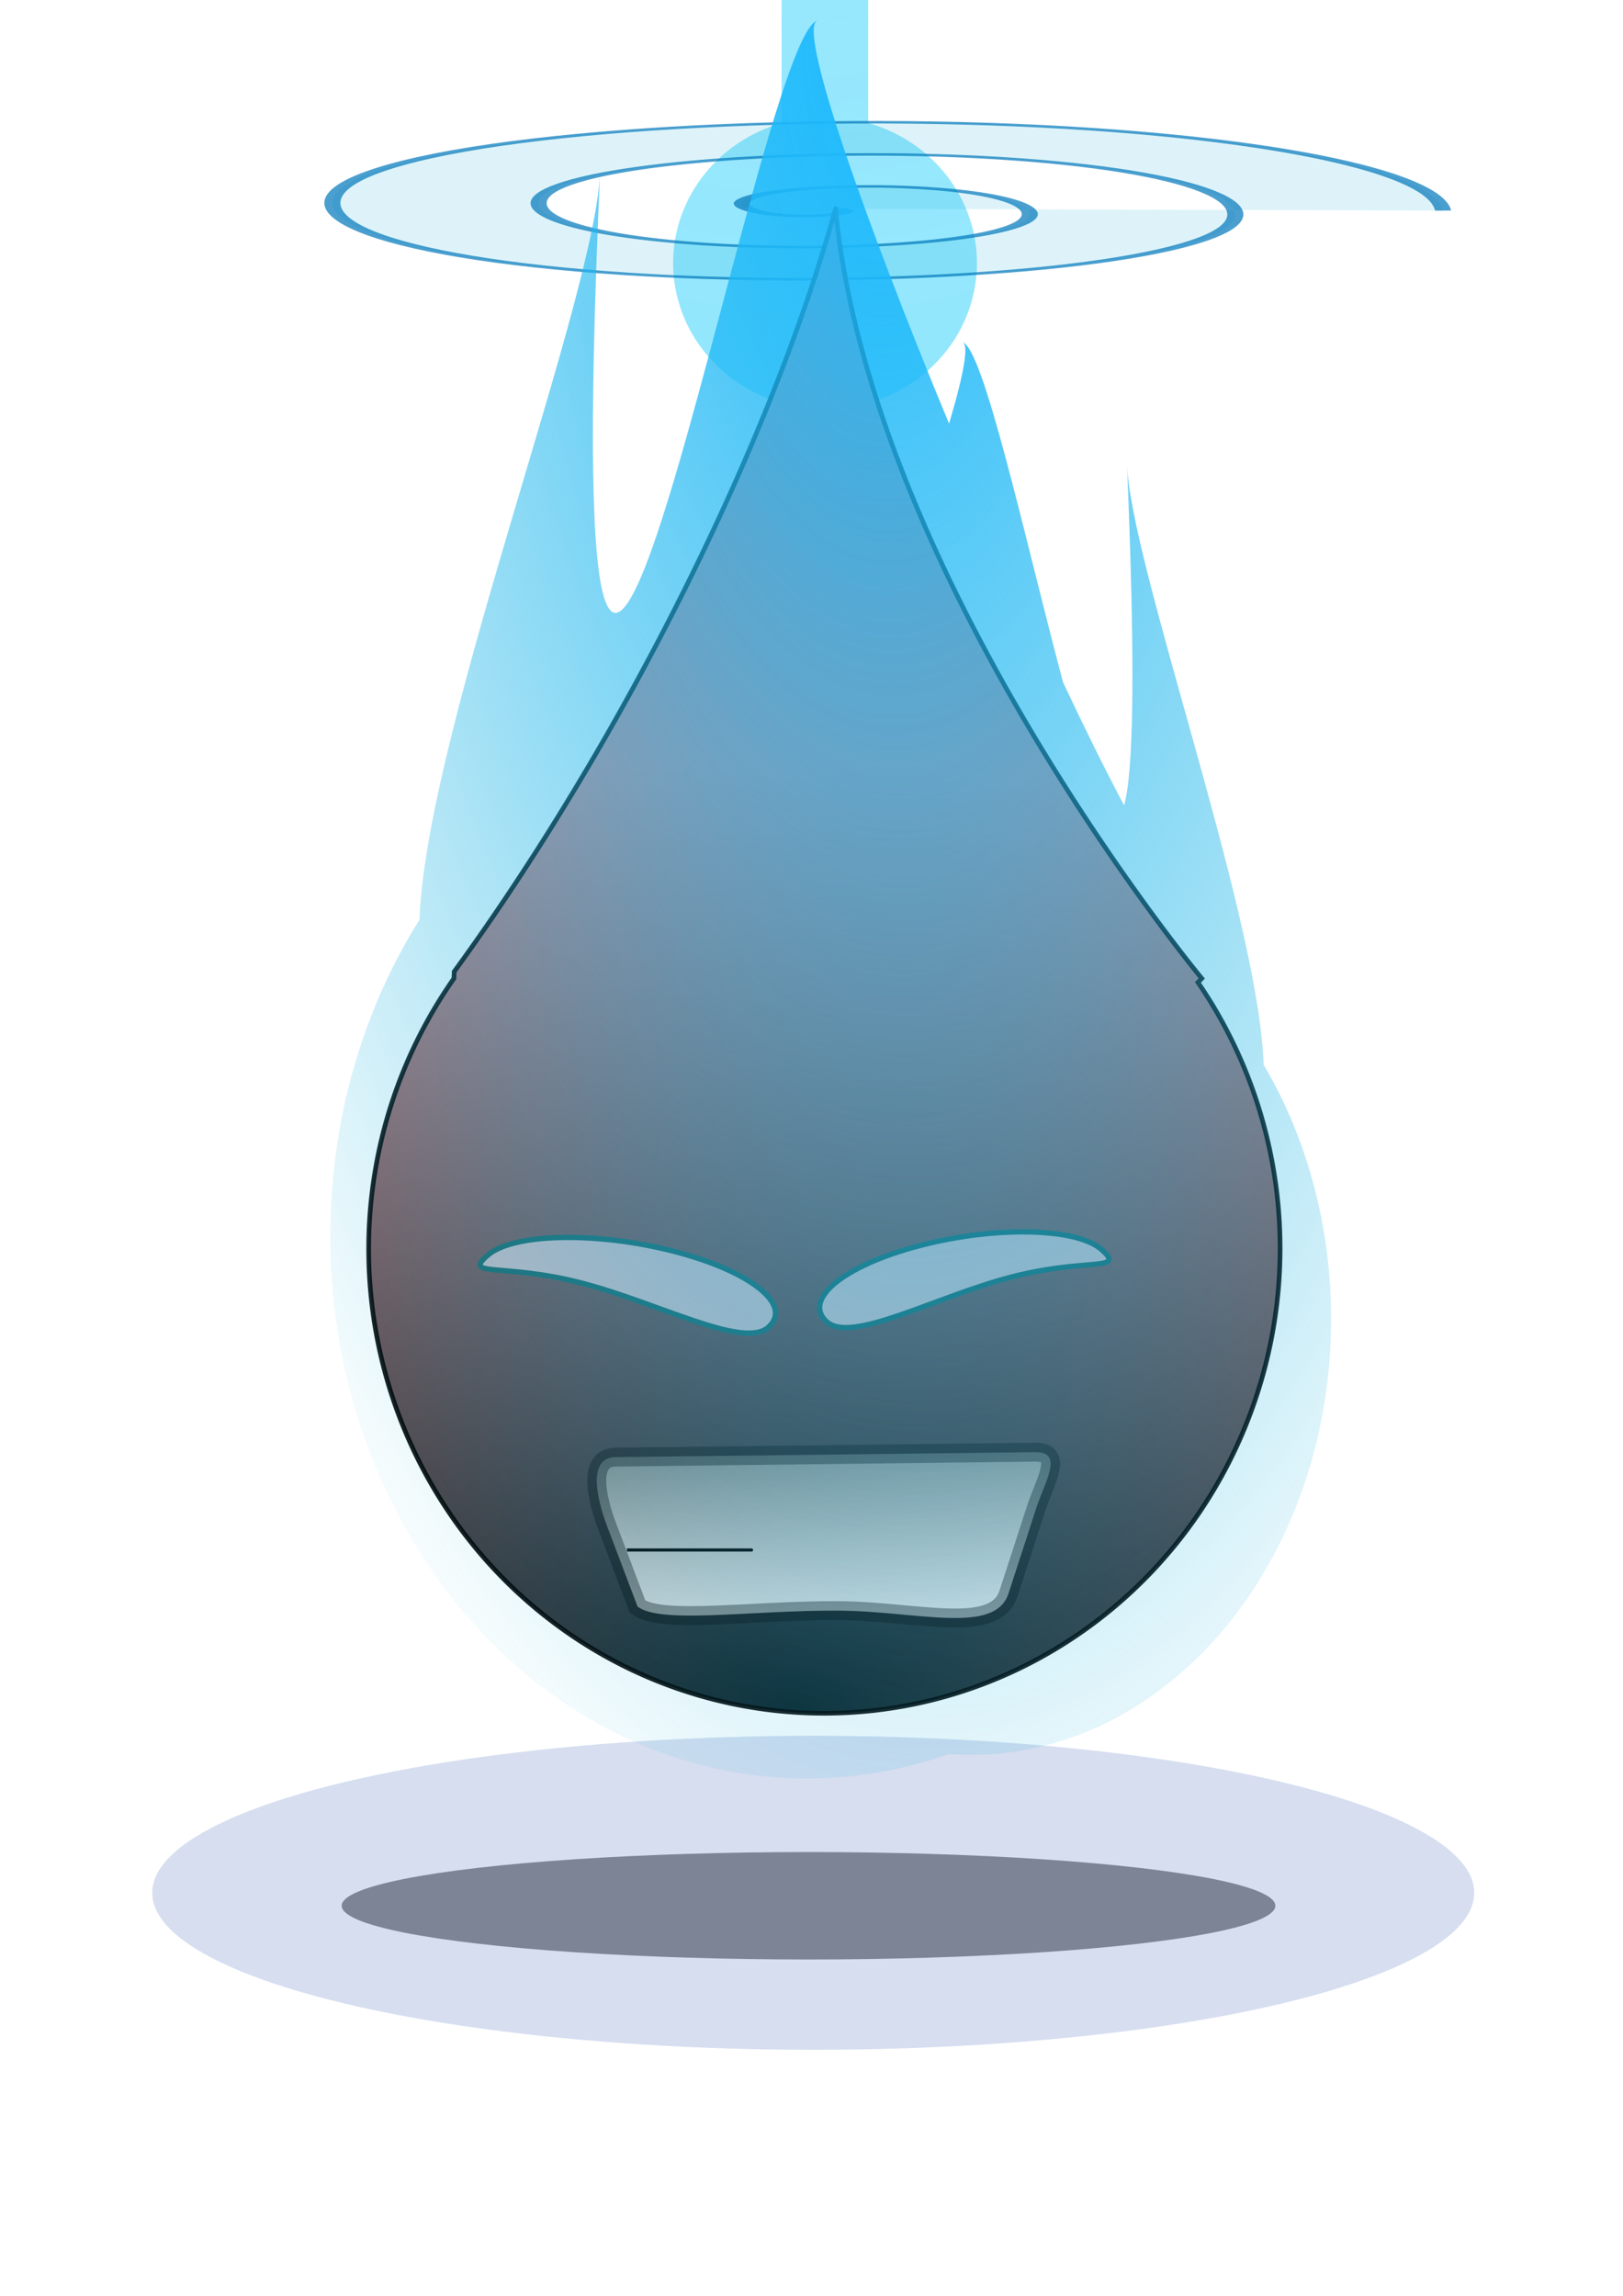 <?xml version="1.0" encoding="UTF-8" standalone="no"?>
<svg
   xmlns:dc="http://purl.org/dc/elements/1.1/"
   xmlns:cc="http://creativecommons.org/ns#"
   xmlns:rdf="http://www.w3.org/1999/02/22-rdf-syntax-ns#"
   xmlns:svg="http://www.w3.org/2000/svg"
   xmlns="http://www.w3.org/2000/svg"
   xmlns:xlink="http://www.w3.org/1999/xlink"
   xmlns:sodipodi="http://sodipodi.sourceforge.net/DTD/sodipodi-0.dtd"
   xmlns:inkscape="http://www.inkscape.org/namespaces/inkscape"
   width="210mm"
   height="297mm"
   viewBox="0 0 210 297"
   version="1.1"
   id="svg2113"
   inkscape:version="1.0.2-2 (e86c870879, 2021-01-15)"
   sodipodi:docname="balloon shooter.svg"
   inkscape:export-filename="C:\Users\Lontsi Anderson\Desktop\Projects\AlphaParty\.png"
   inkscape:export-xdpi="17.66"
   inkscape:export-ydpi="17.66">
  <defs
     id="defs2107">
    <linearGradient
       inkscape:collect="always"
       id="linearGradient12834">
      <stop
         style="stop-color:#35d0fb;stop-opacity:0.373"
         offset="0"
         id="stop12830" />
      <stop
         style="stop-color:#35d2fb;stop-opacity:0.546"
         offset="1"
         id="stop12832" />
    </linearGradient>
    <linearGradient
       inkscape:collect="always"
       id="linearGradient12582">
      <stop
         style="stop-color:#1ebaff;stop-opacity:1"
         offset="0"
         id="stop12578" />
      <stop
         style="stop-color:#1cb1d7;stop-opacity:0.008"
         offset="1"
         id="stop12580" />
    </linearGradient>
    <linearGradient
       inkscape:collect="always"
       id="linearGradient12545">
      <stop
         style="stop-color:#1cb1d7;stop-opacity:1;"
         offset="0"
         id="stop12541" />
      <stop
         style="stop-color:#1cb1d7;stop-opacity:0.763"
         offset="1"
         id="stop12543" />
    </linearGradient>
    <linearGradient
       inkscape:collect="always"
       id="linearGradient4151">
      <stop
         style="stop-color:#0b2228;stop-opacity:1"
         offset="0"
         id="stop4147" />
      <stop
         style="stop-color:#de8787;stop-opacity:1"
         offset="1"
         id="stop4149" />
    </linearGradient>
    <linearGradient
       inkscape:collect="always"
       id="linearGradient4099">
      <stop
         style="stop-color:#8e8f8d;stop-opacity:0.957"
         offset="0"
         id="stop4095" />
      <stop
         style="stop-color:#ffffff;stop-opacity:0.863"
         offset="1"
         id="stop4097" />
    </linearGradient>
    <pattern
       id="EMFhbasepattern"
       patternUnits="userSpaceOnUse"
       width="6"
       height="6"
       x="0"
       y="0" />
    <pattern
       id="EMFhbasepattern-3"
       patternUnits="userSpaceOnUse"
       width="6"
       height="6"
       x="0"
       y="0" />
    <linearGradient
       inkscape:collect="always"
       xlink:href="#linearGradient4099"
       id="linearGradient4101"
       x1="107.043"
       y1="165.913"
       x2="107.884"
       y2="181.788"
       gradientUnits="userSpaceOnUse"
       gradientTransform="matrix(1.057,0,0,1.461,-7.364,-54.837)" />
    <radialGradient
       inkscape:collect="always"
       xlink:href="#linearGradient4151"
       id="radialGradient4153"
       cx="196.963"
       cy="38.845"
       fx="196.963"
       fy="38.845"
       r="59.265"
       gradientTransform="matrix(0.026,-2.054,3.736,0.048,-47.503,623.442)"
       gradientUnits="userSpaceOnUse" />
    <linearGradient
       inkscape:collect="always"
       xlink:href="#linearGradient4099"
       id="linearGradient4197"
       gradientUnits="userSpaceOnUse"
       gradientTransform="translate(-252.423,-96.223)"
       x1="107.043"
       y1="165.913"
       x2="107.884"
       y2="181.788" />
    <radialGradient
       inkscape:collect="always"
       xlink:href="#linearGradient4151-5"
       id="radialGradient4153-0"
       cx="186.648"
       cy="38.918"
       fx="186.648"
       fy="38.918"
       r="59.265"
       gradientTransform="matrix(0.026,-2.052,3.74,0.048,-578.99,584.522)"
       gradientUnits="userSpaceOnUse" />
    <linearGradient
       inkscape:collect="always"
       id="linearGradient4151-5">
      <stop
         style="stop-color:#0b2228;stop-opacity:1"
         offset="0"
         id="stop4147-6" />
      <stop
         style="stop-color:#35d0fb;stop-opacity:1"
         offset="1"
         id="stop4149-1" />
    </linearGradient>
    <linearGradient
       inkscape:collect="always"
       xlink:href="#linearGradient4099"
       id="linearGradient4101-9"
       x1="107.043"
       y1="165.913"
       x2="107.884"
       y2="181.788"
       gradientUnits="userSpaceOnUse"
       gradientTransform="matrix(1.057,0,0,1.461,-422.878,-181.748)" />
    <filter
       inkscape:collect="always"
       style="color-interpolation-filters:sRGB"
       id="filter2225"
       x="-0.021"
       width="1.042"
       y="-0.181"
       height="1.361">
      <feGaussianBlur
         inkscape:collect="always"
         stdDeviation="1.046"
         id="feGaussianBlur2227" />
    </filter>
    <radialGradient
       inkscape:collect="always"
       xlink:href="#linearGradient12582"
       id="radialGradient12547"
       cx="112.854"
       cy="53.01"
       fx="112.854"
       fy="53.01"
       r="65.503"
       gradientTransform="matrix(0.149,3.84,-1.692,0.069,185.922,-431.037)"
       gradientUnits="userSpaceOnUse" />
    <radialGradient
       inkscape:collect="always"
       xlink:href="#linearGradient12545"
       id="radialGradient12547-5"
       cx="112.854"
       cy="53.01"
       fx="112.854"
       fy="53.01"
       r="65.503"
       gradientTransform="matrix(0.183,4.708,-2.087,0.084,-205.63,-834.41)"
       gradientUnits="userSpaceOnUse" />
    <radialGradient
       inkscape:collect="always"
       xlink:href="#linearGradient12834"
       id="radialGradient12836"
       cx="418.529"
       cy="-788.851"
       fx="418.529"
       fy="-788.851"
       r="74.286"
       gradientTransform="matrix(0.079,4.544,-2.225,0.038,-1687.218,-2140.418)"
       gradientUnits="userSpaceOnUse" />
    <filter
       inkscape:collect="always"
       style="color-interpolation-filters:sRGB"
       id="filter12902"
       x="-0.028"
       width="1.057"
       y="-0.031"
       height="1.063">
      <feGaussianBlur
         inkscape:collect="always"
         stdDeviation="1.706"
         id="feGaussianBlur12904" />
    </filter>
    <radialGradient
       inkscape:collect="always"
       xlink:href="#linearGradient4151"
       id="radialGradient4153-08"
       cx="196.963"
       cy="38.845"
       fx="196.963"
       fy="38.845"
       r="59.265"
       gradientTransform="matrix(0.026,-2.054,3.736,0.048,-1311.64,1140.747)"
       gradientUnits="userSpaceOnUse" />
    <filter
       inkscape:collect="always"
       style="color-interpolation-filters:sRGB"
       id="filter2225-6"
       x="-0.021"
       width="1.042"
       y="-0.181"
       height="1.361">
      <feGaussianBlur
         inkscape:collect="always"
         stdDeviation="1.046"
         id="feGaussianBlur2227-5" />
    </filter>
    <radialGradient
       inkscape:collect="always"
       xlink:href="#linearGradient12582"
       id="radialGradient12547-0"
       cx="112.854"
       cy="53.01"
       fx="112.854"
       fy="53.01"
       r="65.503"
       gradientTransform="matrix(0.149,3.84,-1.692,0.069,-1078.215,86.268)"
       gradientUnits="userSpaceOnUse" />
    <linearGradient
       inkscape:collect="always"
       xlink:href="#linearGradient4099"
       id="linearGradient996"
       gradientUnits="userSpaceOnUse"
       gradientTransform="matrix(1.057,0,0,1.461,-1271.501,462.467)"
       x1="107.043"
       y1="165.913"
       x2="107.884"
       y2="181.788" />
  </defs>
  <sodipodi:namedview
     id="base"
     pagecolor="#ffffff"
     bordercolor="#666666"
     borderopacity="1.0"
     inkscape:pageopacity="0"
     inkscape:pageshadow="2"
     inkscape:zoom="0.0875"
     inkscape:cx="-3795.1942"
     inkscape:cy="601.08759"
     inkscape:document-units="mm"
     inkscape:current-layer="layer2"
     inkscape:document-rotation="0"
     showgrid="false"
     showguides="true"
     inkscape:window-width="1366"
     inkscape:window-height="705"
     inkscape:window-x="-8"
     inkscape:window-y="-8"
     inkscape:window-maximized="1"
     inkscape:pagecheckerboard="true" />
  <g
     inkscape:groupmode="layer"
     id="layer2"
     inkscape:label="Backend"
     style="opacity:1;">
    <path
       id="path12477"
       style="fill:url(#radialGradient12836);fill-opacity:1;fill-rule:evenodd;stroke:#000000;stroke-width:0;stroke-linecap:round;stroke-linejoin:round;stroke-miterlimit:4;stroke-dasharray:none;stroke-opacity:1;paint-order:stroke markers fill"
       d="M 101.126,-268.824 V 15.924 c -8.325,2.391 -14.029,9.754 -14.03,18.108 -1.69e-4,10.438 8.799,18.899 19.655,18.899 10.855,1.96e-4 19.655,-8.461 19.655,-18.899 -2.7e-4,-8.369 -5.725,-15.741 -14.07,-18.119 V -268.824 c -0.481,-1.969 -1.037,-3.583 -1.639,-4.87 -2.756,-5.893 -6.479,-4.933 -8.446,0.153 -0.508,1.313 -0.898,2.9 -1.125,4.716 z"
       sodipodi:nodetypes="cccccccssc"
       inkscape:export-xdpi="17.66"
       inkscape:export-ydpi="17.66" />
    <path
       sodipodi:type="spiral"
       style="fill:#1cb1d7;fill-opacity:0.149;fill-rule:evenodd;stroke:#0077bb;stroke-width:2.077;stroke-miterlimit:4;stroke-dasharray:none;stroke-opacity:0.707;filter:url(#filter12902)"
       id="path12475"
       sodipodi:cx="320.5238"
       sodipodi:cy="86.178574"
       sodipodi:expansion="1"
       sodipodi:revolution="2.92891"
       sodipodi:radius="78.633583"
       sodipodi:argument="-18.383656"
       sodipodi:t0="0"
       d="m 320.524,86.179 c 3.608,1.814 -0.665,5.758 -3.015,5.996 -6.368,0.645 -9.835,-6.637 -8.978,-12.027 1.533,-9.641 12.268,-14.262 21.038,-11.959 12.87,3.38 18.786,17.964 14.94,30.05 -5.126,16.109 -23.68,23.35 -39.062,17.922 -19.356,-6.831 -27.934,-29.406 -20.903,-48.073 8.515,-22.608 35.138,-32.529 57.085,-23.884 25.864,10.187 37.131,40.873 26.866,66.097 -11.851,29.122 -46.61,41.738 -75.108,29.847 C 261.006,126.636 247.039,87.798 260.559,56.027 275.726,20.385 318.647,5.066 353.69,20.217 c 26.763,11.571 44.435,38.467 45.452,67.473"
       transform="matrix(1,0,0,0.156,-212.421,13.563)"
       inkscape:export-xdpi="17.66"
       inkscape:export-ydpi="17.66" />
    <path
       id="path4045-0-5"
       style="fill:#8fcaff;fill-opacity:1;fill-rule:evenodd;stroke:#1f6668;stroke-width:0.926;stroke-miterlimit:4;stroke-dasharray:none;stroke-opacity:0.988"
       d="m -185.125,44.31 c -2.55,6.053 2.099,1.373 12.103,3.928 10.004,2.555 21.577,11.378 24.126,5.325 2.55,-6.053 -3.494,-13.032 -13.498,-15.587 -10.004,-2.555 -20.182,0.281 -22.731,6.334 z"
       sodipodi:nodetypes="sssss"
       inkscape:export-xdpi="17.689013"
       inkscape:export-ydpi="17.689013" />
    <ellipse
       style="fill:#005274;fill-opacity:1;fill-rule:evenodd;stroke:#40638d;stroke-width:0.4;stroke-miterlimit:4;stroke-dasharray:none;stroke-opacity:0"
       id="path4115-7-1-4"
       cx="164.33"
       cy="41.501"
       rx="4.158"
       ry="3.402"
       inkscape:export-xdpi="17.689013"
       inkscape:export-ydpi="17.689013"
       transform="scale(-1,1)" />
    <path
       id="path4016"
       style="fill:url(#radialGradient4153);fill-opacity:1;fill-rule:evenodd;stroke:#000000;stroke-width:0.6;stroke-opacity:0.912"
       d="M 108.103,27.025 C 99.761,57.182 80.659,95.61 58.77,125.693 l -0.039,0.886 a 58.964,60.098 1.048 0 0 -11.018,33.884 58.964,60.098 1.048 0 0 57.856,61.166 58.964,60.098 1.048 0 0 60.053,-59.01 58.964,60.098 1.048 0 0 -10.616,-35.529 l 0.496,-0.512 c 0,0 -42.717,-51.458 -47.398,-99.553 z"
       inkscape:export-xdpi="16.059999"
       inkscape:export-ydpi="16.059999" />
    <path
       id="path4045-7"
       style="fill:#c8b7be;fill-opacity:1;fill-rule:evenodd;stroke:#1e6668;stroke-width:0.688;stroke-miterlimit:4;stroke-dasharray:none;stroke-opacity:1"
       d="m 63.075,162.402 c -3.252,2.868 2.018,0.979 12.051,3.549 10.033,2.57 21.03,8.627 24.282,5.758 3.252,-2.868 -2.245,-7.277 -12.278,-9.847 -10.033,-2.57 -20.802,-2.329 -24.054,0.54 z"
       sodipodi:nodetypes="sssss"
       inkscape:export-xdpi="17.969999"
       inkscape:export-ydpi="17.969999" />
    <path
       id="rect4082"
       style="fill:url(#linearGradient4101);fill-opacity:1;fill-rule:evenodd;stroke:#000000;stroke-width:2.446;stroke-miterlimit:4;stroke-dasharray:none;stroke-opacity:0.378"
       d="m 79.659,188.499 54.28,-0.639 c 3.761,-0.044 1.266,3.789 0.15,7.218 l -3.553,10.921 c -1.655,5.624 -11.802,2.4 -22.172,2.359 -11.279,-0.045 -22.888,1.778 -25.872,-0.523 l -3.922,-10.356 c -1.29,-3.405 -2.672,-8.936 1.089,-8.98 z"
       sodipodi:nodetypes="ssscscss"
       inkscape:export-xdpi="17.02"
       inkscape:export-ydpi="17.02" />
    <path
       style="fill:#00222b;stroke:#000000;stroke-width:0.4;stroke-linecap:butt;stroke-linejoin:miter;stroke-miterlimit:4;stroke-dasharray:none;stroke-opacity:1"
       d="m 81.118,200.515 c 36.286,0 0,0 0,0 z"
       id="path4085"
       inkscape:export-xdpi="17.02"
       inkscape:export-ydpi="17.02" />
    <path
       id="path4045-0"
       style="fill:#8fcaff;fill-opacity:1;fill-rule:evenodd;stroke:#1f6668;stroke-width:0.926;stroke-miterlimit:4;stroke-dasharray:none;stroke-opacity:0.988"
       d="m -105.838,43.792 c 2.55,6.053 -2.099,1.373 -12.103,3.928 -10.004,2.555 -21.577,11.378 -24.126,5.325 -2.55,-6.053 3.494,-13.032 13.498,-15.587 10.004,-2.555 20.182,0.281 22.731,6.334 z"
       sodipodi:nodetypes="sssss"
       inkscape:export-xdpi="17.689013"
       inkscape:export-ydpi="17.689013" />
    <path
       id="rect4082-4"
       style="fill:url(#linearGradient4197);fill-opacity:1;fill-rule:evenodd;stroke:#000000;stroke-width:1.969;stroke-miterlimit:4;stroke-dasharray:none;stroke-opacity:0.378"
       d="m -170.056,70.344 51.376,-0.438 c 3.56,-0.03 1.198,2.594 0.142,4.941 l -3.363,7.475 c -1.566,3.85 -11.171,1.643 -20.985,1.615 -10.676,-0.031 -21.664,1.217 -24.488,-0.358 l -3.712,-7.089 c -1.221,-2.331 -2.529,-6.117 1.031,-6.147 z"
       sodipodi:nodetypes="ssscscss"
       inkscape:export-xdpi="17.66"
       inkscape:export-ydpi="17.66" />
    <path
       style="fill:#00222b;stroke:#000000;stroke-width:0.4;stroke-linecap:butt;stroke-linejoin:miter;stroke-miterlimit:4;stroke-dasharray:none;stroke-opacity:1"
       d="m -170.549,78.439 c 36.286,0 0,0 0,0 z"
       id="path4085-2"
       inkscape:export-xdpi="17.66"
       inkscape:export-ydpi="17.66" />
    <ellipse
       style="fill:#005274;fill-opacity:1;fill-rule:evenodd;stroke:#40638d;stroke-width:0.4;stroke-miterlimit:4;stroke-dasharray:none;stroke-opacity:0"
       id="path4115-7-1"
       cx="-126.633"
       cy="40.983"
       rx="4.158"
       ry="3.402"
       inkscape:export-xdpi="17.689013"
       inkscape:export-ydpi="17.689013" />
    <path
       id="path4045-7-3"
       style="fill:#c8b7be;fill-opacity:1;fill-rule:evenodd;stroke:#1e6668;stroke-width:0.681;stroke-miterlimit:4;stroke-dasharray:none;stroke-opacity:1"
       d="m 142.565,161.682 c 3.186,2.868 -1.977,0.979 -11.807,3.549 -9.83,2.57 -20.605,8.627 -23.791,5.758 -3.186,-2.868 2.2,-7.277 12.03,-9.847 9.83,-2.57 20.382,-2.329 23.568,0.54 z"
       sodipodi:nodetypes="sssss"
       inkscape:export-xdpi="17.969999"
       inkscape:export-ydpi="17.969999" />
    <rect
       style="fill:#114644;fill-rule:evenodd;stroke:#000000;stroke-width:0.369;stroke-linecap:round;stroke-linejoin:round;paint-order:stroke markers fill"
       id="rect1952"
       width="130.024"
       height="21.167"
       x="-212.423"
       y="238.049"
       ry="0.2" />
    <path
       id="path4016-7"
       style="fill:url(#radialGradient4153-0);fill-opacity:1;fill-rule:evenodd;stroke:#000000;stroke-width:1.1;stroke-miterlimit:4;stroke-dasharray:none;stroke-opacity:0.912"
       d="m -423.232,-11.22 c -8.35,30.123 -27.471,68.507 -49.381,98.556 l -0.039,0.885 a 59.022,60.03 1.173 0 0 -11.029,33.845 59.022,60.03 1.173 0 0 57.912,61.097 59.022,60.03 1.173 0 0 60.111,-58.943 59.022,60.03 1.173 0 0 -10.626,-35.488 l 0.496,-0.512 c 0,0 -42.759,-51.399 -47.444,-99.44 z"
       inkscape:export-xdpi="16.059999"
       inkscape:export-ydpi="16.059999" />
    <path
       id="path4045-7-7"
       style="fill:#8fcaff;fill-opacity:1;fill-rule:evenodd;stroke:#000000;stroke-width:0.6;stroke-miterlimit:4;stroke-dasharray:none;stroke-opacity:1"
       d="m -352.439,35.491 c -3.252,2.868 2.018,0.979 12.051,3.549 10.033,2.57 21.03,8.627 24.282,5.758 3.252,-2.868 -2.245,-7.277 -12.278,-9.847 -10.033,-2.57 -20.802,-2.329 -24.054,0.54 z"
       sodipodi:nodetypes="sssss"
       inkscape:export-xdpi="17.969999"
       inkscape:export-ydpi="17.969999" />
    <path
       id="rect4082-1"
       style="fill:url(#linearGradient4101-9);fill-opacity:1;fill-rule:evenodd;stroke:#000000;stroke-width:2.446;stroke-miterlimit:4;stroke-dasharray:none;stroke-opacity:0.378"
       d="m -335.855,61.588 54.28,-0.639 c 3.761,-0.044 1.266,3.789 0.15,7.218 l -3.553,10.921 c -1.655,5.624 -11.802,2.4 -22.172,2.359 -11.279,-0.045 -22.888,1.778 -25.872,-0.523 l -3.922,-10.356 c -1.29,-3.405 -2.672,-8.936 1.089,-8.98 z"
       sodipodi:nodetypes="ssscscss"
       inkscape:export-xdpi="17.02"
       inkscape:export-ydpi="17.02" />
    <path
       style="fill:#00222b;stroke:#000000;stroke-width:0.4;stroke-linecap:butt;stroke-linejoin:miter;stroke-miterlimit:4;stroke-dasharray:none;stroke-opacity:1"
       d="m -334.396,73.604 c 36.286,0 0,0 0,0 z"
       id="path4085-5"
       inkscape:export-xdpi="17.02"
       inkscape:export-ydpi="17.02" />
    <path
       id="path4045-7-3-4"
       style="fill:#8fcaff;fill-opacity:1;fill-rule:evenodd;stroke:#000000;stroke-width:0.6;stroke-miterlimit:4;stroke-dasharray:none;stroke-opacity:1"
       d="m -272.949,34.771 c 3.186,2.868 -1.977,0.979 -11.807,3.549 -9.83,2.57 -20.605,8.627 -23.791,5.758 -3.186,-2.868 2.2,-7.277 12.03,-9.847 9.83,-2.57 20.382,-2.329 23.568,0.54 z"
       sodipodi:nodetypes="sssss"
       inkscape:export-xdpi="17.969999"
       inkscape:export-ydpi="17.969999" />
    <ellipse
       style="fill:#000000;fill-opacity:0.43;fill-rule:evenodd;stroke:#60cdfb;stroke-width:0;stroke-linecap:round;stroke-linejoin:round;stroke-miterlimit:4;stroke-dasharray:none;stroke-opacity:1;paint-order:stroke markers fill;filter:url(#filter2225)"
       id="path2011"
       cx="104.614"
       cy="246.541"
       rx="60.403"
       ry="6.949"
       inkscape:export-xdpi="17.66"
       inkscape:export-ydpi="17.66" />
    <path
       id="rect2229"
       style="fill:#000000;fill-opacity:0.43;fill-rule:evenodd;stroke:#60cdfb;stroke-width:0;stroke-linecap:round;stroke-linejoin:round;stroke-miterlimit:4;stroke-dasharray:none;stroke-opacity:1;paint-order:stroke markers fill"
       d="m 352.723,313.215 37.273,11.914 30.194,2.24 c 11.356,8.732 19.108,24.096 58.154,-18.125 -5.241,-0.481 -26.873,41.712 -30.574,77.623 -3.294,31.958 54.666,43.264 4.812,43.684 l -16.546,-10.3 c -19.558,-10.735 16.546,10.3 16.546,10.3 v 0 l -29.359,6.763 c 3.675,-1.733 12.38,16.298 8.952,11.785 -8.952,-11.785 -17.54,23.33 -24.875,22.851 -13.427,-0.877 -24.318,-31.731 -43.2,11.84 l 25.178,-63.167 c -7.688,1.338 -25.451,-13.235 -24.867,-34.992 0.672,-25.031 18.645,-58.607 -11.686,-72.416 z"
       sodipodi:nodetypes="ccccscccccssccsc" />
    <path
       id="rect2232"
       style="fill:#204aad;fill-opacity:0.249;fill-rule:evenodd;stroke:#60cdfb;stroke-width:0;stroke-linecap:round;stroke-linejoin:round;stroke-miterlimit:4;stroke-dasharray:none;stroke-opacity:1;paint-order:stroke markers fill"
       d="m -204.11,-9.116 31.389,2.473 c -7.851,-0.896 -18.417,-1.81 -31.389,-2.473 z m 18.2,2.473 -76.059,235.422 a 91.406,26.727 0 0 0 -3.71,7.537 91.406,26.727 0 0 0 0.328,2.262 c -0.273,0.439 -0.412,0.88 -0.412,1.322 6e-5,1.404 1.36,2.759 3.88,4.038 a 91.406,26.727 0 0 0 87.61,19.105 91.406,26.727 0 0 0 86.562,-18.143 c 3.893,-1.553 6.032,-3.239 6.032,-5.001 -2.4e-4,-0.588 -0.243,-1.175 -0.727,-1.759 0.007,-0.029 0.013,-0.06 0.006,-0.092 l -0.471,-1.466 a 91.406,26.727 0 0 0 0.005,-0.267 91.406,26.727 0 0 0 -1.776,-5.242 L -160.171,-3.848 c -1.567,0.141 -3.044,0.273 -4.883,0.441 3.167,0.531 3.744,0.648 -0.269,0.025 -15.604,1.421 -36.534,3.339 -2.038,-0.319 -3.65,-0.572 -8.935,-1.408 -18.548,-2.941 z m 18.548,2.941 c 0.704,0.11 1.514,0.238 2.038,0.319 0.088,-0.008 0.181,-0.017 0.269,-0.025 -0.571,-0.096 -1.293,-0.215 -1.982,-0.329 -0.103,0.011 -0.223,0.024 -0.326,0.035 z m 0.326,-0.035 c 2.122,-0.225 4.122,-0.437 6.673,-0.705 l 0.191,0.594 c 3.902,-0.352 6.994,-0.625 7.002,-0.594 l -31.542,-2.201 c 0,0 11.032,1.802 17.675,2.907 z"
       inkscape:export-xdpi="16.557579"
       inkscape:export-ydpi="16.557579" />
    <ellipse
       style="fill:#204aad;fill-opacity:0.181;fill-rule:evenodd;stroke:#60cdfb;stroke-width:0;stroke-linecap:round;stroke-linejoin:round;stroke-miterlimit:4;stroke-dasharray:none;stroke-opacity:1;paint-order:stroke markers fill"
       id="path2241"
       cx="105.224"
       cy="244.862"
       rx="85.526"
       ry="20.312"
       inkscape:export-xdpi="16.557579"
       inkscape:export-ydpi="16.557579" />
    <path
       id="path4016-7-6-1"
       style="fill:url(#radialGradient12547-5);fill-opacity:1;fill-rule:evenodd;stroke:#000000;stroke-width:0;stroke-miterlimit:4;stroke-dasharray:none;stroke-opacity:0.912"
       d="m -304.303,-302.701 c -0.033,0 -0.065,0.002 -0.096,0.007 0.032,-0.004 0.064,-0.007 0.096,-0.007 z m -0.096,0.007 c -9.914,1.24 -42.465,193.956 -34.778,23.79 -0.588,19.604 -26.985,87.152 -28.788,117.569 l -0.051,1.27 c -8.973,14.183 -13.931,31.112 -14.218,48.547 -0.783,47.546 32.643,86.782 74.66,87.635 8.362,0.17 16.433,-1.195 24.006,-3.863 1.504,0.109 3.022,0.149 4.553,0.116 31.792,-0.686 57.083,-32.214 56.491,-70.421 -0.217,-14.01 -3.969,-27.614 -10.758,-39.011 l -0.038,-1.02 c -1.365,-24.442 -21.337,-78.721 -21.783,-94.475 1.408,33.089 1.032,49.099 -0.452,54.35 -3,-5.621 -6.3,-12.257 -9.731,-19.49 -6.005,-22.317 -12.866,-53.983 -16.204,-53.983 1.316,0 0.373,5.014 -2.002,12.926 -13.665,-32.765 -24.501,-63.42 -20.907,-63.939 z"
       inkscape:export-xdpi="14.311379"
       inkscape:export-ydpi="14.311379" />
    <path
       id="path4016-7-6"
       style="fill:url(#radialGradient12547);fill-opacity:1;fill-rule:evenodd;stroke:#000000;stroke-width:0;stroke-miterlimit:4;stroke-dasharray:none;stroke-opacity:0.912"
       d="m 105.928,2.647 c -0.027,0 -0.052,0.002 -0.077,0.006 0.026,-0.003 0.052,-0.006 0.077,-0.006 z m -0.077,0.006 C 97.814,3.665 71.424,160.851 77.657,22.057 77.18,38.047 55.781,93.142 54.318,117.951 l -0.041,1.036 c -7.274,11.568 -11.294,25.376 -11.527,39.597 -0.635,38.781 26.464,70.783 60.526,71.479 6.779,0.138 13.322,-0.975 19.461,-3.151 1.219,0.089 2.45,0.122 3.691,0.095 25.773,-0.559 46.277,-26.275 45.797,-57.439 -0.176,-11.427 -3.217,-22.523 -8.722,-31.819 l -0.031,-0.832 c -1.107,-19.936 -17.298,-64.208 -17.659,-77.057 1.141,26.988 0.836,40.047 -0.367,44.33 -2.432,-4.584 -5.108,-9.997 -7.889,-15.896 -4.868,-18.203 -10.431,-44.031 -13.136,-44.031 1.067,0 0.302,4.09 -1.623,10.543 C 111.722,28.08 102.937,3.077 105.851,2.653 Z"
       inkscape:export-xdpi="16.672462"
       inkscape:export-ydpi="16.672462" />
    <path
       id="path4016-1"
       style="fill:url(#radialGradient4153-08);fill-opacity:1;fill-rule:evenodd;stroke:#000000;stroke-width:0.6;stroke-opacity:0.912"
       d="m -1156.034,544.329 c -8.342,30.158 -27.444,68.585 -49.333,98.668 l -0.039,0.886 a 58.964,60.098 1.048 0 0 -11.018,33.884 58.964,60.098 1.048 0 0 57.856,61.166 58.964,60.098 1.048 0 0 60.053,-59.01 58.964,60.098 1.048 0 0 -10.616,-35.529 l 0.496,-0.512 c 0,0 -42.717,-51.458 -47.398,-99.553 z"
       inkscape:export-xdpi="16.059999"
       inkscape:export-ydpi="16.059999" />
    <path
       id="path4045-7-73"
       style="fill:#c8b7be;fill-opacity:1;fill-rule:evenodd;stroke:#1e6668;stroke-width:0.688;stroke-miterlimit:4;stroke-dasharray:none;stroke-opacity:1"
       d="m -1201.062,679.707 c -3.252,2.868 2.018,0.979 12.051,3.549 10.033,2.57 21.03,8.627 24.282,5.758 3.252,-2.868 -2.245,-7.277 -12.278,-9.847 -10.033,-2.57 -20.802,-2.329 -24.054,0.54 z"
       sodipodi:nodetypes="sssss"
       inkscape:export-xdpi="17.969999"
       inkscape:export-ydpi="17.969999" />
    <path
       id="rect4082-12"
       style="fill:url(#linearGradient996);fill-opacity:1;fill-rule:evenodd;stroke:#000000;stroke-width:2.446;stroke-miterlimit:4;stroke-dasharray:none;stroke-opacity:0.378"
       d="m -1184.478,705.804 54.28,-0.639 c 3.761,-0.044 1.266,3.789 0.15,7.218 l -3.554,10.921 c -1.655,5.624 -11.802,2.4 -22.172,2.359 -11.279,-0.045 -22.888,1.778 -25.872,-0.523 l -3.922,-10.356 c -1.29,-3.405 -2.672,-8.936 1.089,-8.98 z"
       sodipodi:nodetypes="ssscscss"
       inkscape:export-xdpi="17.02"
       inkscape:export-ydpi="17.02" />
    <path
       style="fill:#00222b;stroke:#000000;stroke-width:0.4;stroke-linecap:butt;stroke-linejoin:miter;stroke-miterlimit:4;stroke-dasharray:none;stroke-opacity:1"
       d="m -1183.019,717.82 c 36.286,0 0,0 0,0 z"
       id="path4085-8"
       inkscape:export-xdpi="17.02"
       inkscape:export-ydpi="17.02" />
    <path
       id="path4045-7-3-6"
       style="fill:#c8b7be;fill-opacity:1;fill-rule:evenodd;stroke:#1e6668;stroke-width:0.681;stroke-miterlimit:4;stroke-dasharray:none;stroke-opacity:1"
       d="m -1121.572,678.987 c 3.186,2.868 -1.977,0.979 -11.807,3.549 -9.83,2.57 -20.605,8.627 -23.791,5.758 -3.186,-2.868 2.2,-7.277 12.03,-9.847 9.83,-2.57 20.382,-2.329 23.568,0.54 z"
       sodipodi:nodetypes="sssss"
       inkscape:export-xdpi="17.969999"
       inkscape:export-ydpi="17.969999" />
    <ellipse
       style="fill:#000000;fill-opacity:0.43;fill-rule:evenodd;stroke:#60cdfb;stroke-width:0;stroke-linecap:round;stroke-linejoin:round;stroke-miterlimit:4;stroke-dasharray:none;stroke-opacity:1;paint-order:stroke markers fill;filter:url(#filter2225-6)"
       id="path2011-9"
       cx="-1159.523"
       cy="763.845"
       rx="60.403"
       ry="6.949"
       inkscape:export-xdpi="17.66"
       inkscape:export-ydpi="17.66" />
    <ellipse
       style="fill:#204aad;fill-opacity:0.181;fill-rule:evenodd;stroke:#60cdfb;stroke-width:0;stroke-linecap:round;stroke-linejoin:round;stroke-miterlimit:4;stroke-dasharray:none;stroke-opacity:1;paint-order:stroke markers fill"
       id="path2241-1"
       cx="-1158.913"
       cy="762.167"
       rx="85.526"
       ry="20.312"
       inkscape:export-xdpi="16.557579"
       inkscape:export-ydpi="16.557579" />
    <path
       id="path4016-7-6-0"
       style="fill:url(#radialGradient12547-0);fill-opacity:1;fill-rule:evenodd;stroke:#000000;stroke-width:0;stroke-miterlimit:4;stroke-dasharray:none;stroke-opacity:0.912"
       d="m -1158.209,519.952 c -0.027,0 -0.052,0.002 -0.078,0.006 0.026,-0.003 0.052,-0.006 0.078,-0.006 z m -0.078,0.006 c -8.037,1.012 -34.426,158.198 -28.194,19.404 -0.477,15.99 -21.876,71.085 -23.339,95.894 l -0.041,1.036 c -7.274,11.568 -11.294,25.376 -11.527,39.597 -0.635,38.781 26.464,70.783 60.526,71.479 6.779,0.138 13.322,-0.975 19.461,-3.151 1.219,0.089 2.45,0.122 3.691,0.095 25.773,-0.559 46.277,-26.275 45.797,-57.439 -0.176,-11.427 -3.217,-22.523 -8.722,-31.819 l -0.031,-0.832 c -1.107,-19.936 -17.298,-64.208 -17.659,-77.057 1.141,26.988 0.836,40.047 -0.367,44.33 -2.432,-4.584 -5.108,-9.997 -7.889,-15.896 -4.868,-18.203 -10.431,-44.031 -13.136,-44.031 1.067,0 0.302,4.09 -1.623,10.543 -11.078,-26.724 -19.863,-51.728 -16.949,-52.151 z"
       inkscape:export-xdpi="16.672462"
       inkscape:export-ydpi="16.672462" />
    <rect
       style="fill:#31bffb;fill-opacity:1;fill-rule:evenodd;stroke:#000000;stroke-width:0;stroke-linecap:round;stroke-linejoin:round;stroke-opacity:0.177;paint-order:stroke fill markers"
       id="rect1008"
       width="5.345"
       height="496.052"
       x="-1160.321"
       y="43.515" />
  </g>
</svg>
